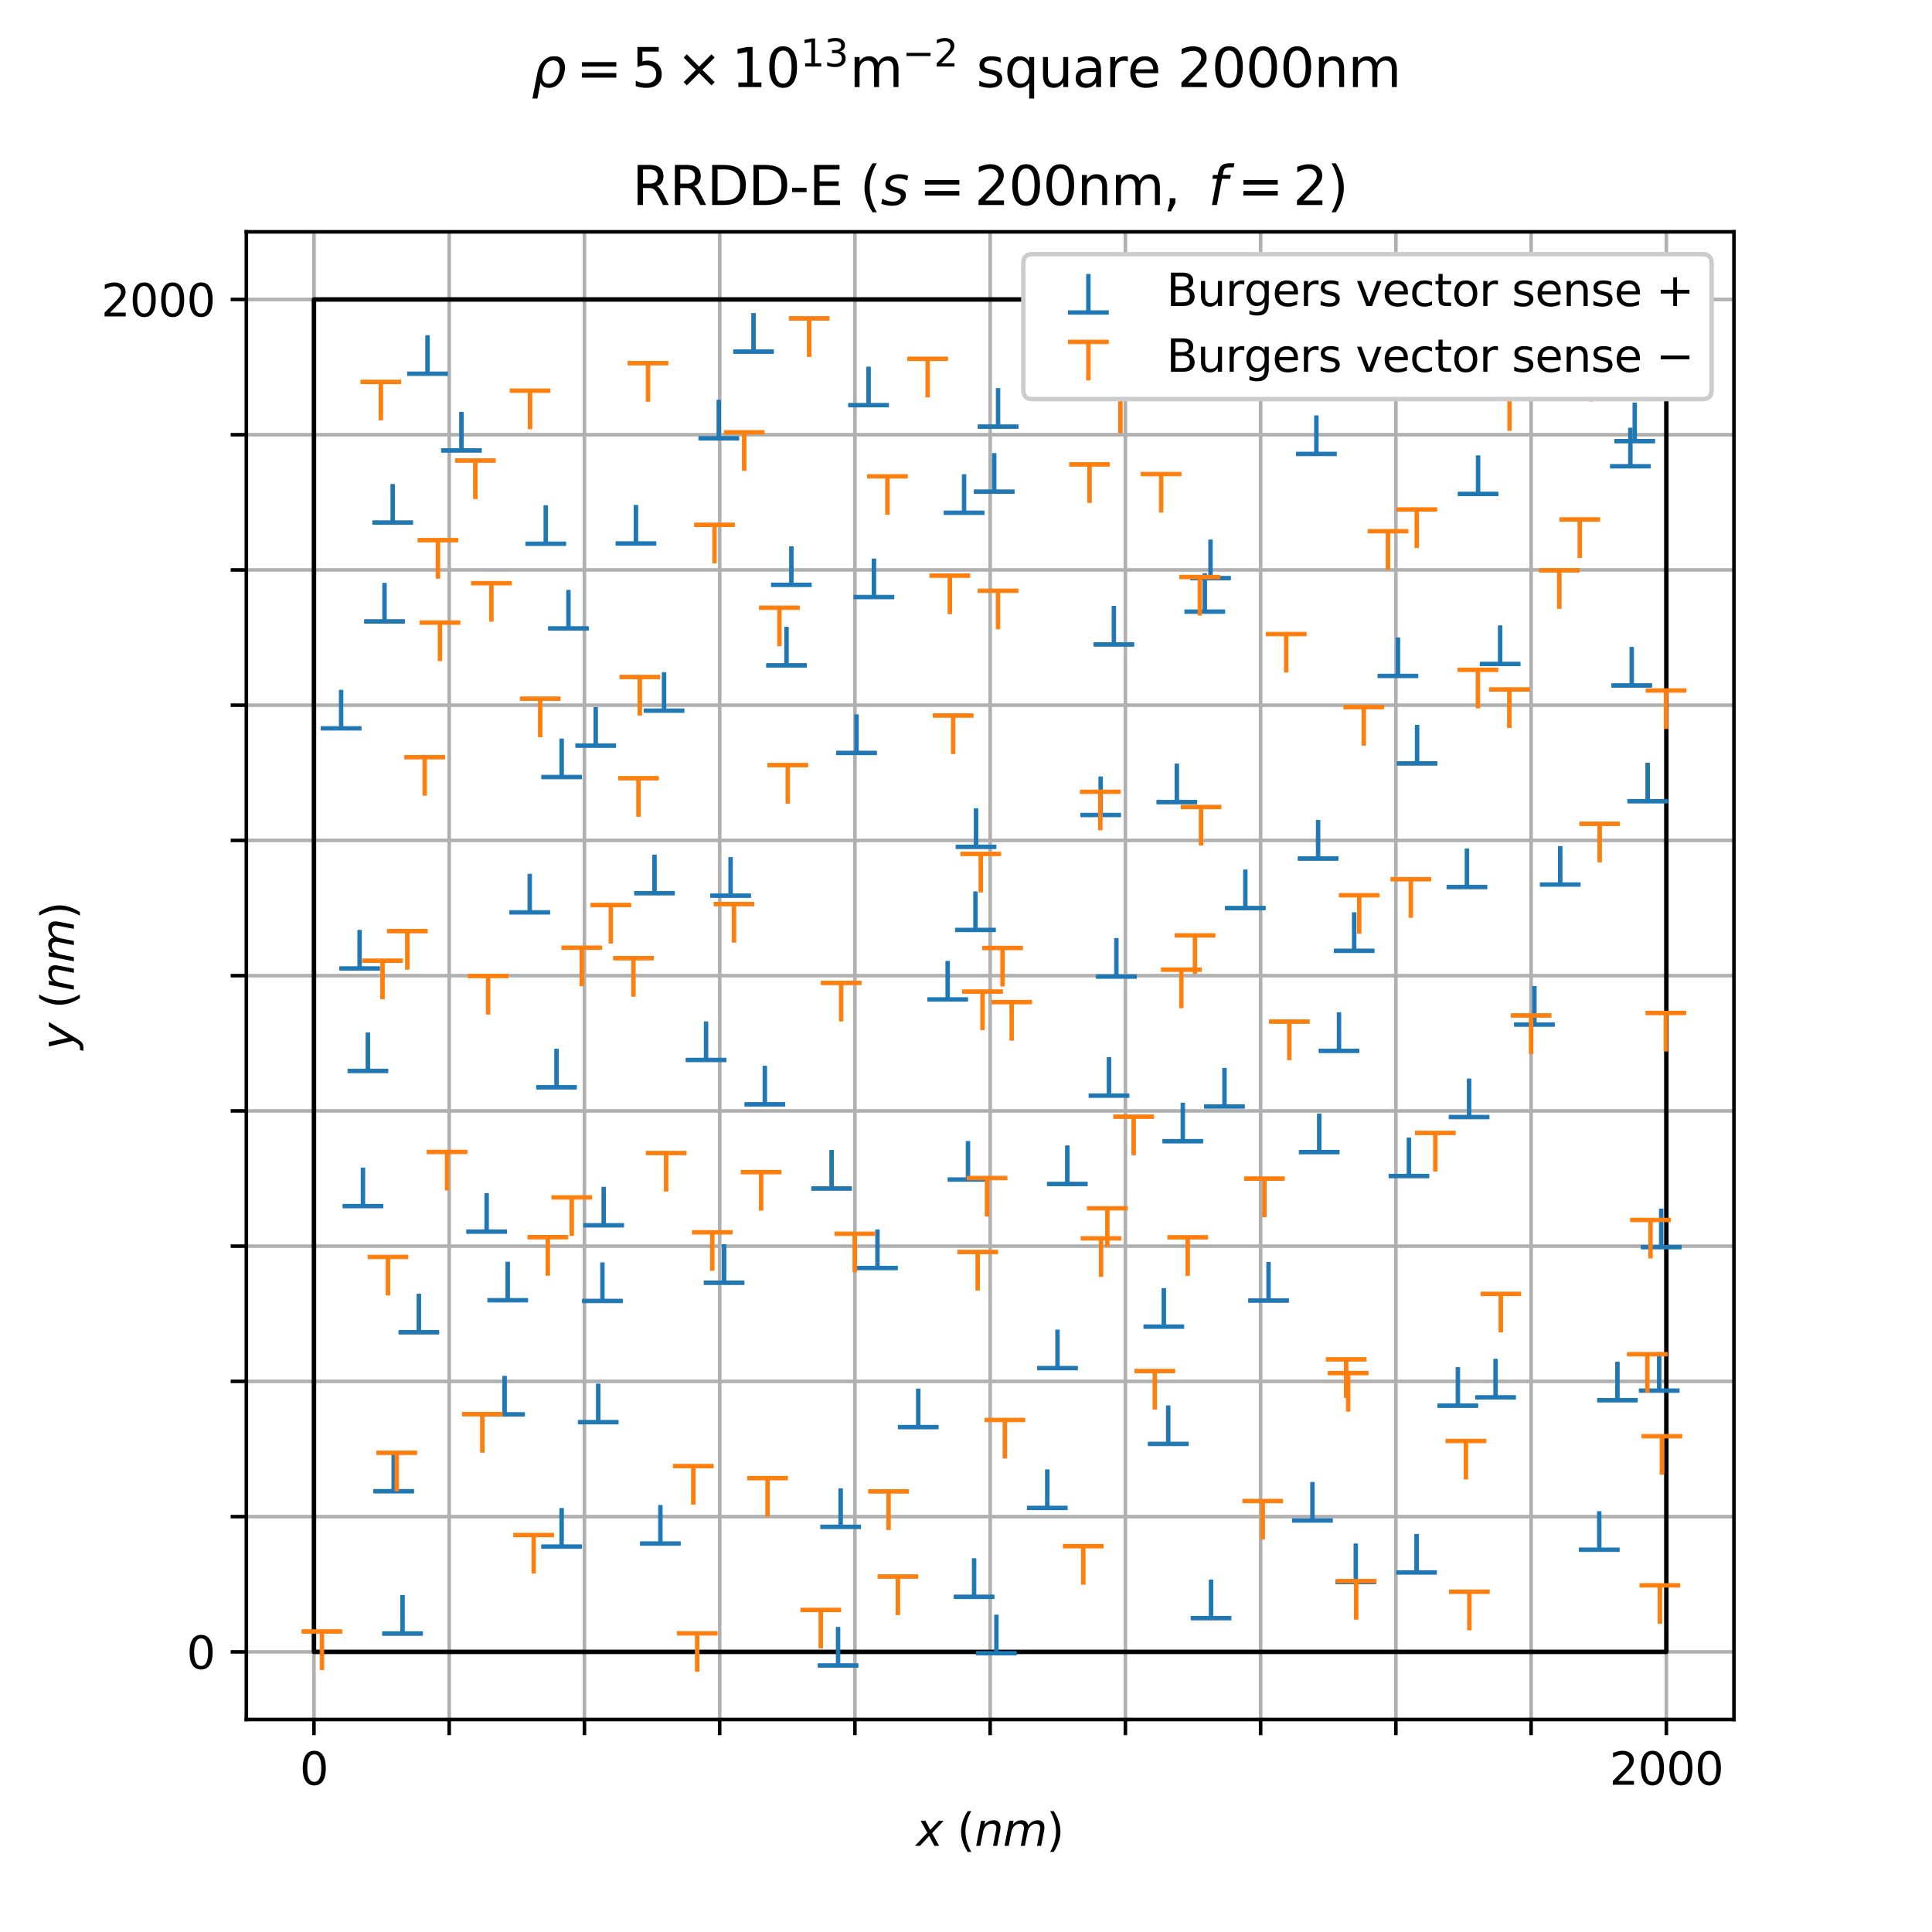 <?xml version="1.0" encoding="utf-8" standalone="no"?>
<!DOCTYPE svg PUBLIC "-//W3C//DTD SVG 1.1//EN"
  "http://www.w3.org/Graphics/SVG/1.1/DTD/svg11.dtd">
<svg height="432pt" version="1.1" viewBox="0 0 432 432" width="432pt" xmlns="http://www.w3.org/2000/svg" xmlns:xlink="http://www.w3.org/1999/xlink">
 <defs>
  <style type="text/css">*{stroke-linecap:butt;stroke-linejoin:round;}</style>
 </defs>
 <g id="figure_1">
  <g id="patch_1">
   <path d="M 0 432 
L 432 432 
L 432 0 
L 0 0 
z
" style="fill:#ffffff;"/>
  </g>
  <g id="axes_1">
   <g id="patch_2">
    <path d="M 55.08 384.48 
L 387.72 384.48 
L 387.72 51.84 
L 55.08 51.84 
z
" style="fill:#ffffff;"/>
   </g>
   <g id="matplotlib.axis_1">
    <g id="xtick_1">
     <g id="line2d_1">
      <path clip-path="url(#p7da80f9d26)" d="M 70.2 384.48 
L 70.2 51.84 
" style="fill:none;stroke:#b0b0b0;stroke-linecap:square;stroke-width:0.8;"/>
     </g>
     <g id="line2d_2">
      <defs>
       <path d="M 0 0 
L 0 3.5 
" id="ma014c32eb5" style="stroke:#000000;stroke-width:0.8;"/>
      </defs>
      <g>
       <use style="stroke:#000000;stroke-width:0.8;" x="70.2" xlink:href="#ma014c32eb5" y="384.48"/>
      </g>
     </g>
     <g id="text_1">
      <!-- 0 -->
      <g transform="translate(67.019 399.078)scale(0.1 -0.1)">
       <defs>
        <path d="M 2034 4250 
Q 1547 4250 1301 3770 
Q 1056 3291 1056 2328 
Q 1056 1369 1301 889 
Q 1547 409 2034 409 
Q 2525 409 2770 889 
Q 3016 1369 3016 2328 
Q 3016 3291 2770 3770 
Q 2525 4250 2034 4250 
z
M 2034 4750 
Q 2819 4750 3233 4129 
Q 3647 3509 3647 2328 
Q 3647 1150 3233 529 
Q 2819 -91 2034 -91 
Q 1250 -91 836 529 
Q 422 1150 422 2328 
Q 422 3509 836 4129 
Q 1250 4750 2034 4750 
z
" id="DejaVuSans-30" transform="scale(0.016)"/>
       </defs>
       <use xlink:href="#DejaVuSans-30"/>
      </g>
     </g>
    </g>
    <g id="xtick_2">
     <g id="line2d_3">
      <path clip-path="url(#p7da80f9d26)" d="M 100.44 384.48 
L 100.44 51.84 
" style="fill:none;stroke:#b0b0b0;stroke-linecap:square;stroke-width:0.8;"/>
     </g>
     <g id="line2d_4">
      <g>
       <use style="stroke:#000000;stroke-width:0.8;" x="100.44" xlink:href="#ma014c32eb5" y="384.48"/>
      </g>
     </g>
    </g>
    <g id="xtick_3">
     <g id="line2d_5">
      <path clip-path="url(#p7da80f9d26)" d="M 130.68 384.48 
L 130.68 51.84 
" style="fill:none;stroke:#b0b0b0;stroke-linecap:square;stroke-width:0.8;"/>
     </g>
     <g id="line2d_6">
      <g>
       <use style="stroke:#000000;stroke-width:0.8;" x="130.68" xlink:href="#ma014c32eb5" y="384.48"/>
      </g>
     </g>
    </g>
    <g id="xtick_4">
     <g id="line2d_7">
      <path clip-path="url(#p7da80f9d26)" d="M 160.92 384.48 
L 160.92 51.84 
" style="fill:none;stroke:#b0b0b0;stroke-linecap:square;stroke-width:0.8;"/>
     </g>
     <g id="line2d_8">
      <g>
       <use style="stroke:#000000;stroke-width:0.8;" x="160.92" xlink:href="#ma014c32eb5" y="384.48"/>
      </g>
     </g>
    </g>
    <g id="xtick_5">
     <g id="line2d_9">
      <path clip-path="url(#p7da80f9d26)" d="M 191.16 384.48 
L 191.16 51.84 
" style="fill:none;stroke:#b0b0b0;stroke-linecap:square;stroke-width:0.8;"/>
     </g>
     <g id="line2d_10">
      <g>
       <use style="stroke:#000000;stroke-width:0.8;" x="191.16" xlink:href="#ma014c32eb5" y="384.48"/>
      </g>
     </g>
    </g>
    <g id="xtick_6">
     <g id="line2d_11">
      <path clip-path="url(#p7da80f9d26)" d="M 221.4 384.48 
L 221.4 51.84 
" style="fill:none;stroke:#b0b0b0;stroke-linecap:square;stroke-width:0.8;"/>
     </g>
     <g id="line2d_12">
      <g>
       <use style="stroke:#000000;stroke-width:0.8;" x="221.4" xlink:href="#ma014c32eb5" y="384.48"/>
      </g>
     </g>
    </g>
    <g id="xtick_7">
     <g id="line2d_13">
      <path clip-path="url(#p7da80f9d26)" d="M 251.64 384.48 
L 251.64 51.84 
" style="fill:none;stroke:#b0b0b0;stroke-linecap:square;stroke-width:0.8;"/>
     </g>
     <g id="line2d_14">
      <g>
       <use style="stroke:#000000;stroke-width:0.8;" x="251.64" xlink:href="#ma014c32eb5" y="384.48"/>
      </g>
     </g>
    </g>
    <g id="xtick_8">
     <g id="line2d_15">
      <path clip-path="url(#p7da80f9d26)" d="M 281.88 384.48 
L 281.88 51.84 
" style="fill:none;stroke:#b0b0b0;stroke-linecap:square;stroke-width:0.8;"/>
     </g>
     <g id="line2d_16">
      <g>
       <use style="stroke:#000000;stroke-width:0.8;" x="281.88" xlink:href="#ma014c32eb5" y="384.48"/>
      </g>
     </g>
    </g>
    <g id="xtick_9">
     <g id="line2d_17">
      <path clip-path="url(#p7da80f9d26)" d="M 312.12 384.48 
L 312.12 51.84 
" style="fill:none;stroke:#b0b0b0;stroke-linecap:square;stroke-width:0.8;"/>
     </g>
     <g id="line2d_18">
      <g>
       <use style="stroke:#000000;stroke-width:0.8;" x="312.12" xlink:href="#ma014c32eb5" y="384.48"/>
      </g>
     </g>
    </g>
    <g id="xtick_10">
     <g id="line2d_19">
      <path clip-path="url(#p7da80f9d26)" d="M 342.36 384.48 
L 342.36 51.84 
" style="fill:none;stroke:#b0b0b0;stroke-linecap:square;stroke-width:0.8;"/>
     </g>
     <g id="line2d_20">
      <g>
       <use style="stroke:#000000;stroke-width:0.8;" x="342.36" xlink:href="#ma014c32eb5" y="384.48"/>
      </g>
     </g>
    </g>
    <g id="xtick_11">
     <g id="line2d_21">
      <path clip-path="url(#p7da80f9d26)" d="M 372.6 384.48 
L 372.6 51.84 
" style="fill:none;stroke:#b0b0b0;stroke-linecap:square;stroke-width:0.8;"/>
     </g>
     <g id="line2d_22">
      <g>
       <use style="stroke:#000000;stroke-width:0.8;" x="372.6" xlink:href="#ma014c32eb5" y="384.48"/>
      </g>
     </g>
     <g id="text_2">
      <!-- 2000 -->
      <g transform="translate(359.875 399.078)scale(0.1 -0.1)">
       <defs>
        <path d="M 1228 531 
L 3431 531 
L 3431 0 
L 469 0 
L 469 531 
Q 828 903 1448 1529 
Q 2069 2156 2228 2338 
Q 2531 2678 2651 2914 
Q 2772 3150 2772 3378 
Q 2772 3750 2511 3984 
Q 2250 4219 1831 4219 
Q 1534 4219 1204 4116 
Q 875 4013 500 3803 
L 500 4441 
Q 881 4594 1212 4672 
Q 1544 4750 1819 4750 
Q 2544 4750 2975 4387 
Q 3406 4025 3406 3419 
Q 3406 3131 3298 2873 
Q 3191 2616 2906 2266 
Q 2828 2175 2409 1742 
Q 1991 1309 1228 531 
z
" id="DejaVuSans-32" transform="scale(0.016)"/>
       </defs>
       <use xlink:href="#DejaVuSans-32"/>
       <use x="63.623" xlink:href="#DejaVuSans-30"/>
       <use x="127.246" xlink:href="#DejaVuSans-30"/>
       <use x="190.869" xlink:href="#DejaVuSans-30"/>
      </g>
     </g>
    </g>
    <g id="text_3">
     <!-- $x \ (nm)$ -->
     <g transform="translate(204.85 412.757)scale(0.1 -0.1)">
      <defs>
       <path d="M 3841 3500 
L 2234 1784 
L 3219 0 
L 2559 0 
L 1819 1388 
L 531 0 
L -166 0 
L 1556 1844 
L 641 3500 
L 1300 3500 
L 1972 2234 
L 3144 3500 
L 3841 3500 
z
" id="DejaVuSans-Oblique-78" transform="scale(0.016)"/>
       <path d="M 1984 4856 
Q 1566 4138 1362 3434 
Q 1159 2731 1159 2009 
Q 1159 1288 1364 580 
Q 1569 -128 1984 -844 
L 1484 -844 
Q 1016 -109 783 600 
Q 550 1309 550 2009 
Q 550 2706 781 3412 
Q 1013 4119 1484 4856 
L 1984 4856 
z
" id="DejaVuSans-28" transform="scale(0.016)"/>
       <path d="M 3566 2113 
L 3156 0 
L 2578 0 
L 2988 2091 
Q 3016 2238 3031 2350 
Q 3047 2463 3047 2528 
Q 3047 2791 2881 2937 
Q 2716 3084 2419 3084 
Q 1956 3084 1622 2776 
Q 1288 2469 1184 1941 
L 800 0 
L 225 0 
L 903 3500 
L 1478 3500 
L 1363 2950 
Q 1603 3253 1940 3418 
Q 2278 3584 2650 3584 
Q 3113 3584 3367 3334 
Q 3622 3084 3622 2631 
Q 3622 2519 3608 2391 
Q 3594 2263 3566 2113 
z
" id="DejaVuSans-Oblique-6e" transform="scale(0.016)"/>
       <path d="M 5747 2113 
L 5338 0 
L 4763 0 
L 5166 2094 
Q 5191 2228 5203 2325 
Q 5216 2422 5216 2491 
Q 5216 2772 5059 2928 
Q 4903 3084 4622 3084 
Q 4203 3084 3875 2770 
Q 3547 2456 3450 1953 
L 3066 0 
L 2491 0 
L 2900 2094 
Q 2925 2209 2937 2307 
Q 2950 2406 2950 2484 
Q 2950 2769 2794 2926 
Q 2638 3084 2363 3084 
Q 1938 3084 1609 2770 
Q 1281 2456 1184 1953 
L 800 0 
L 225 0 
L 909 3500 
L 1484 3500 
L 1375 2956 
Q 1609 3263 1923 3423 
Q 2238 3584 2597 3584 
Q 2978 3584 3223 3384 
Q 3469 3184 3519 2828 
Q 3781 3197 4126 3390 
Q 4472 3584 4856 3584 
Q 5306 3584 5551 3325 
Q 5797 3066 5797 2591 
Q 5797 2488 5784 2364 
Q 5772 2241 5747 2113 
z
" id="DejaVuSans-Oblique-6d" transform="scale(0.016)"/>
       <path d="M 513 4856 
L 1013 4856 
Q 1481 4119 1714 3412 
Q 1947 2706 1947 2009 
Q 1947 1309 1714 600 
Q 1481 -109 1013 -844 
L 513 -844 
Q 928 -128 1133 580 
Q 1338 1288 1338 2009 
Q 1338 2731 1133 3434 
Q 928 4138 513 4856 
z
" id="DejaVuSans-29" transform="scale(0.016)"/>
      </defs>
      <use transform="translate(0 0.125)" xlink:href="#DejaVuSans-Oblique-78"/>
      <use transform="translate(91.65 0.125)" xlink:href="#DejaVuSans-28"/>
      <use transform="translate(130.664 0.125)" xlink:href="#DejaVuSans-Oblique-6e"/>
      <use transform="translate(194.043 0.125)" xlink:href="#DejaVuSans-Oblique-6d"/>
      <use transform="translate(291.455 0.125)" xlink:href="#DejaVuSans-29"/>
     </g>
    </g>
   </g>
   <g id="matplotlib.axis_2">
    <g id="ytick_1">
     <g id="line2d_23">
      <path clip-path="url(#p7da80f9d26)" d="M 55.08 369.36 
L 387.72 369.36 
" style="fill:none;stroke:#b0b0b0;stroke-linecap:square;stroke-width:0.8;"/>
     </g>
     <g id="line2d_24">
      <defs>
       <path d="M 0 0 
L -3.5 0 
" id="m837a774a9a" style="stroke:#000000;stroke-width:0.8;"/>
      </defs>
      <g>
       <use style="stroke:#000000;stroke-width:0.8;" x="55.08" xlink:href="#m837a774a9a" y="369.36"/>
      </g>
     </g>
     <g id="text_4">
      <!-- 0 -->
      <g transform="translate(41.718 373.159)scale(0.1 -0.1)">
       <use xlink:href="#DejaVuSans-30"/>
      </g>
     </g>
    </g>
    <g id="ytick_2">
     <g id="line2d_25">
      <path clip-path="url(#p7da80f9d26)" d="M 55.08 339.12 
L 387.72 339.12 
" style="fill:none;stroke:#b0b0b0;stroke-linecap:square;stroke-width:0.8;"/>
     </g>
     <g id="line2d_26">
      <g>
       <use style="stroke:#000000;stroke-width:0.8;" x="55.08" xlink:href="#m837a774a9a" y="339.12"/>
      </g>
     </g>
    </g>
    <g id="ytick_3">
     <g id="line2d_27">
      <path clip-path="url(#p7da80f9d26)" d="M 55.08 308.88 
L 387.72 308.88 
" style="fill:none;stroke:#b0b0b0;stroke-linecap:square;stroke-width:0.8;"/>
     </g>
     <g id="line2d_28">
      <g>
       <use style="stroke:#000000;stroke-width:0.8;" x="55.08" xlink:href="#m837a774a9a" y="308.88"/>
      </g>
     </g>
    </g>
    <g id="ytick_4">
     <g id="line2d_29">
      <path clip-path="url(#p7da80f9d26)" d="M 55.08 278.64 
L 387.72 278.64 
" style="fill:none;stroke:#b0b0b0;stroke-linecap:square;stroke-width:0.8;"/>
     </g>
     <g id="line2d_30">
      <g>
       <use style="stroke:#000000;stroke-width:0.8;" x="55.08" xlink:href="#m837a774a9a" y="278.64"/>
      </g>
     </g>
    </g>
    <g id="ytick_5">
     <g id="line2d_31">
      <path clip-path="url(#p7da80f9d26)" d="M 55.08 248.4 
L 387.72 248.4 
" style="fill:none;stroke:#b0b0b0;stroke-linecap:square;stroke-width:0.8;"/>
     </g>
     <g id="line2d_32">
      <g>
       <use style="stroke:#000000;stroke-width:0.8;" x="55.08" xlink:href="#m837a774a9a" y="248.4"/>
      </g>
     </g>
    </g>
    <g id="ytick_6">
     <g id="line2d_33">
      <path clip-path="url(#p7da80f9d26)" d="M 55.08 218.16 
L 387.72 218.16 
" style="fill:none;stroke:#b0b0b0;stroke-linecap:square;stroke-width:0.8;"/>
     </g>
     <g id="line2d_34">
      <g>
       <use style="stroke:#000000;stroke-width:0.8;" x="55.08" xlink:href="#m837a774a9a" y="218.16"/>
      </g>
     </g>
    </g>
    <g id="ytick_7">
     <g id="line2d_35">
      <path clip-path="url(#p7da80f9d26)" d="M 55.08 187.92 
L 387.72 187.92 
" style="fill:none;stroke:#b0b0b0;stroke-linecap:square;stroke-width:0.8;"/>
     </g>
     <g id="line2d_36">
      <g>
       <use style="stroke:#000000;stroke-width:0.8;" x="55.08" xlink:href="#m837a774a9a" y="187.92"/>
      </g>
     </g>
    </g>
    <g id="ytick_8">
     <g id="line2d_37">
      <path clip-path="url(#p7da80f9d26)" d="M 55.08 157.68 
L 387.72 157.68 
" style="fill:none;stroke:#b0b0b0;stroke-linecap:square;stroke-width:0.8;"/>
     </g>
     <g id="line2d_38">
      <g>
       <use style="stroke:#000000;stroke-width:0.8;" x="55.08" xlink:href="#m837a774a9a" y="157.68"/>
      </g>
     </g>
    </g>
    <g id="ytick_9">
     <g id="line2d_39">
      <path clip-path="url(#p7da80f9d26)" d="M 55.08 127.44 
L 387.72 127.44 
" style="fill:none;stroke:#b0b0b0;stroke-linecap:square;stroke-width:0.8;"/>
     </g>
     <g id="line2d_40">
      <g>
       <use style="stroke:#000000;stroke-width:0.8;" x="55.08" xlink:href="#m837a774a9a" y="127.44"/>
      </g>
     </g>
    </g>
    <g id="ytick_10">
     <g id="line2d_41">
      <path clip-path="url(#p7da80f9d26)" d="M 55.08 97.2 
L 387.72 97.2 
" style="fill:none;stroke:#b0b0b0;stroke-linecap:square;stroke-width:0.8;"/>
     </g>
     <g id="line2d_42">
      <g>
       <use style="stroke:#000000;stroke-width:0.8;" x="55.08" xlink:href="#m837a774a9a" y="97.2"/>
      </g>
     </g>
    </g>
    <g id="ytick_11">
     <g id="line2d_43">
      <path clip-path="url(#p7da80f9d26)" d="M 55.08 66.96 
L 387.72 66.96 
" style="fill:none;stroke:#b0b0b0;stroke-linecap:square;stroke-width:0.8;"/>
     </g>
     <g id="line2d_44">
      <g>
       <use style="stroke:#000000;stroke-width:0.8;" x="55.08" xlink:href="#m837a774a9a" y="66.96"/>
      </g>
     </g>
     <g id="text_5">
      <!-- 2000 -->
      <g transform="translate(22.63 70.759)scale(0.1 -0.1)">
       <use xlink:href="#DejaVuSans-32"/>
       <use x="63.623" xlink:href="#DejaVuSans-30"/>
       <use x="127.246" xlink:href="#DejaVuSans-30"/>
       <use x="190.869" xlink:href="#DejaVuSans-30"/>
      </g>
     </g>
    </g>
    <g id="text_6">
     <!-- $y \ (nm)$ -->
     <g transform="translate(16.53 234.71)rotate(-90)scale(0.1 -0.1)">
      <defs>
       <path d="M 1588 -325 
Q 1188 -997 936 -1164 
Q 684 -1331 294 -1331 
L -159 -1331 
L -63 -850 
L 269 -850 
Q 509 -850 678 -719 
Q 847 -588 1056 -206 
L 1234 128 
L 459 3500 
L 1069 3500 
L 1650 819 
L 3256 3500 
L 3859 3500 
L 1588 -325 
z
" id="DejaVuSans-Oblique-79" transform="scale(0.016)"/>
      </defs>
      <use transform="translate(0 0.125)" xlink:href="#DejaVuSans-Oblique-79"/>
      <use transform="translate(91.65 0.125)" xlink:href="#DejaVuSans-28"/>
      <use transform="translate(130.664 0.125)" xlink:href="#DejaVuSans-Oblique-6e"/>
      <use transform="translate(194.043 0.125)" xlink:href="#DejaVuSans-Oblique-6d"/>
      <use transform="translate(291.455 0.125)" xlink:href="#DejaVuSans-29"/>
     </g>
    </g>
   </g>
   <g id="patch_3">
    <path d="M 55.08 384.48 
L 55.08 51.84 
" style="fill:none;stroke:#000000;stroke-linecap:square;stroke-linejoin:miter;stroke-width:0.8;"/>
   </g>
   <g id="patch_4">
    <path d="M 387.72 384.48 
L 387.72 51.84 
" style="fill:none;stroke:#000000;stroke-linecap:square;stroke-linejoin:miter;stroke-width:0.8;"/>
   </g>
   <g id="patch_5">
    <path d="M 55.08 384.48 
L 387.72 384.48 
" style="fill:none;stroke:#000000;stroke-linecap:square;stroke-linejoin:miter;stroke-width:0.8;"/>
   </g>
   <g id="patch_6">
    <path d="M 55.08 51.84 
L 387.72 51.84 
" style="fill:none;stroke:#000000;stroke-linecap:square;stroke-linejoin:miter;stroke-width:0.8;"/>
   </g>
   <g id="text_7">
    <!-- RRDD-E $ \left( s = 200 \mathrm{nm}, \ f = 2 \right) $ -->
    <g transform="translate(141.36 45.84)scale(0.12 -0.12)">
     <defs>
      <path d="M 2841 2188 
Q 3044 2119 3236 1894 
Q 3428 1669 3622 1275 
L 4263 0 
L 3584 0 
L 2988 1197 
Q 2756 1666 2539 1819 
Q 2322 1972 1947 1972 
L 1259 1972 
L 1259 0 
L 628 0 
L 628 4666 
L 2053 4666 
Q 2853 4666 3247 4331 
Q 3641 3997 3641 3322 
Q 3641 2881 3436 2590 
Q 3231 2300 2841 2188 
z
M 1259 4147 
L 1259 2491 
L 2053 2491 
Q 2509 2491 2742 2702 
Q 2975 2913 2975 3322 
Q 2975 3731 2742 3939 
Q 2509 4147 2053 4147 
L 1259 4147 
z
" id="DejaVuSans-52" transform="scale(0.016)"/>
      <path d="M 1259 4147 
L 1259 519 
L 2022 519 
Q 2988 519 3436 956 
Q 3884 1394 3884 2338 
Q 3884 3275 3436 3711 
Q 2988 4147 2022 4147 
L 1259 4147 
z
M 628 4666 
L 1925 4666 
Q 3281 4666 3915 4102 
Q 4550 3538 4550 2338 
Q 4550 1131 3912 565 
Q 3275 0 1925 0 
L 628 0 
L 628 4666 
z
" id="DejaVuSans-44" transform="scale(0.016)"/>
      <path d="M 313 2009 
L 1997 2009 
L 1997 1497 
L 313 1497 
L 313 2009 
z
" id="DejaVuSans-2d" transform="scale(0.016)"/>
      <path d="M 628 4666 
L 3578 4666 
L 3578 4134 
L 1259 4134 
L 1259 2753 
L 3481 2753 
L 3481 2222 
L 1259 2222 
L 1259 531 
L 3634 531 
L 3634 0 
L 628 0 
L 628 4666 
z
" id="DejaVuSans-45" transform="scale(0.016)"/>
      <path id="DejaVuSans-20" transform="scale(0.016)"/>
      <path d="M 3200 3397 
L 3091 2853 
Q 2863 2978 2609 3040 
Q 2356 3103 2088 3103 
Q 1634 3103 1373 2948 
Q 1113 2794 1113 2528 
Q 1113 2219 1719 2053 
Q 1766 2041 1788 2034 
L 1972 1978 
Q 2547 1819 2739 1644 
Q 2931 1469 2931 1166 
Q 2931 609 2489 259 
Q 2047 -91 1331 -91 
Q 1053 -91 747 -37 
Q 441 16 72 128 
L 184 722 
Q 500 559 806 475 
Q 1113 391 1394 391 
Q 1816 391 2080 572 
Q 2344 753 2344 1031 
Q 2344 1331 1650 1516 
L 1591 1531 
L 1394 1581 
Q 956 1697 753 1886 
Q 550 2075 550 2369 
Q 550 2928 970 3256 
Q 1391 3584 2113 3584 
Q 2397 3584 2667 3537 
Q 2938 3491 3200 3397 
z
" id="DejaVuSans-Oblique-73" transform="scale(0.016)"/>
      <path d="M 678 2906 
L 4684 2906 
L 4684 2381 
L 678 2381 
L 678 2906 
z
M 678 1631 
L 4684 1631 
L 4684 1100 
L 678 1100 
L 678 1631 
z
" id="DejaVuSans-3d" transform="scale(0.016)"/>
      <path d="M 3513 2113 
L 3513 0 
L 2938 0 
L 2938 2094 
Q 2938 2591 2744 2837 
Q 2550 3084 2163 3084 
Q 1697 3084 1428 2787 
Q 1159 2491 1159 1978 
L 1159 0 
L 581 0 
L 581 3500 
L 1159 3500 
L 1159 2956 
Q 1366 3272 1645 3428 
Q 1925 3584 2291 3584 
Q 2894 3584 3203 3211 
Q 3513 2838 3513 2113 
z
" id="DejaVuSans-6e" transform="scale(0.016)"/>
      <path d="M 3328 2828 
Q 3544 3216 3844 3400 
Q 4144 3584 4550 3584 
Q 5097 3584 5394 3201 
Q 5691 2819 5691 2113 
L 5691 0 
L 5113 0 
L 5113 2094 
Q 5113 2597 4934 2840 
Q 4756 3084 4391 3084 
Q 3944 3084 3684 2787 
Q 3425 2491 3425 1978 
L 3425 0 
L 2847 0 
L 2847 2094 
Q 2847 2600 2669 2842 
Q 2491 3084 2119 3084 
Q 1678 3084 1418 2786 
Q 1159 2488 1159 1978 
L 1159 0 
L 581 0 
L 581 3500 
L 1159 3500 
L 1159 2956 
Q 1356 3278 1631 3431 
Q 1906 3584 2284 3584 
Q 2666 3584 2933 3390 
Q 3200 3197 3328 2828 
z
" id="DejaVuSans-6d" transform="scale(0.016)"/>
      <path d="M 750 794 
L 1409 794 
L 1409 256 
L 897 -744 
L 494 -744 
L 750 256 
L 750 794 
z
" id="DejaVuSans-2c" transform="scale(0.016)"/>
      <path d="M 3059 4863 
L 2969 4384 
L 2419 4384 
Q 2106 4384 1964 4261 
Q 1822 4138 1753 3809 
L 1691 3500 
L 2638 3500 
L 2553 3053 
L 1606 3053 
L 1013 0 
L 434 0 
L 1031 3053 
L 481 3053 
L 563 3500 
L 1113 3500 
L 1159 3744 
Q 1278 4363 1576 4613 
Q 1875 4863 2516 4863 
L 3059 4863 
z
" id="DejaVuSans-Oblique-66" transform="scale(0.016)"/>
     </defs>
     <use transform="translate(0 0.016)" xlink:href="#DejaVuSans-52"/>
     <use transform="translate(69.482 0.016)" xlink:href="#DejaVuSans-52"/>
     <use transform="translate(138.965 0.016)" xlink:href="#DejaVuSans-44"/>
     <use transform="translate(215.967 0.016)" xlink:href="#DejaVuSans-44"/>
     <use transform="translate(292.969 0.016)" xlink:href="#DejaVuSans-2d"/>
     <use transform="translate(329.053 0.016)" xlink:href="#DejaVuSans-45"/>
     <use transform="translate(392.236 0.016)" xlink:href="#DejaVuSans-20"/>
     <use transform="translate(424.023 0.016)" xlink:href="#DejaVuSans-28"/>
     <use transform="translate(463.037 0.016)" xlink:href="#DejaVuSans-Oblique-73"/>
     <use transform="translate(534.619 0.016)" xlink:href="#DejaVuSans-3d"/>
     <use transform="translate(637.891 0.016)" xlink:href="#DejaVuSans-32"/>
     <use transform="translate(701.514 0.016)" xlink:href="#DejaVuSans-30"/>
     <use transform="translate(765.137 0.016)" xlink:href="#DejaVuSans-30"/>
     <use transform="translate(828.76 0.016)" xlink:href="#DejaVuSans-6e"/>
     <use transform="translate(892.139 0.016)" xlink:href="#DejaVuSans-6d"/>
     <use transform="translate(989.551 0.016)" xlink:href="#DejaVuSans-2c"/>
     <use transform="translate(1073.291 0.016)" xlink:href="#DejaVuSans-Oblique-66"/>
     <use transform="translate(1127.978 0.016)" xlink:href="#DejaVuSans-3d"/>
     <use transform="translate(1231.25 0.016)" xlink:href="#DejaVuSans-32"/>
     <use transform="translate(1294.873 0.016)" xlink:href="#DejaVuSans-29"/>
    </g>
   </g>
   <g id="patch_7">
    <path clip-path="url(#p7da80f9d26)" d="M 70.2 369.36 
L 372.6 369.36 
L 372.6 66.96 
L 70.2 66.96 
z
" style="fill:none;stroke:#000000;stroke-linejoin:miter;"/>
   </g>
   <g id="PathCollection_1">
    <defs>
     <path d="M -3.912 4.456 
L -3.912 3.666 
L 0.147 3.666 
L 0.147 -4.456 
L 0.943 -4.456 
L 0.943 3.666 
L 5 3.666 
L 5 4.456 
L -3.912 4.456 
z
" id="m5e2088174c" style="stroke:#1f77b4;stroke-width:0.2;"/>
    </defs>
    <g clip-path="url(#p7da80f9d26)">
     <use style="fill:#1f77b4;stroke:#1f77b4;stroke-width:0.2;" x="89.462" xlink:href="#m5e2088174c" y="361.202"/>
     <use style="fill:#1f77b4;stroke:#1f77b4;stroke-width:0.2;" x="125.033" xlink:href="#m5e2088174c" y="341.758"/>
     <use style="fill:#1f77b4;stroke:#1f77b4;stroke-width:0.2;" x="147.119" xlink:href="#m5e2088174c" y="341.083"/>
     <use style="fill:#1f77b4;stroke:#1f77b4;stroke-width:0.2;" x="186.848" xlink:href="#m5e2088174c" y="368.344"/>
     <use style="fill:#1f77b4;stroke:#1f77b4;stroke-width:0.2;" x="217.263" xlink:href="#m5e2088174c" y="352.986"/>
     <use style="fill:#1f77b4;stroke:#1f77b4;stroke-width:0.2;" x="222.256" xlink:href="#m5e2088174c" y="365.602"/>
     <use style="fill:#1f77b4;stroke:#1f77b4;stroke-width:0.2;" x="270.249" xlink:href="#m5e2088174c" y="357.758"/>
     <use style="fill:#1f77b4;stroke:#1f77b4;stroke-width:0.2;" x="302.611" xlink:href="#m5e2088174c" y="349.69"/>
     <use style="fill:#1f77b4;stroke:#1f77b4;stroke-width:0.2;" x="316.205" xlink:href="#m5e2088174c" y="347.542"/>
     <use style="fill:#1f77b4;stroke:#1f77b4;stroke-width:0.2;" x="357.052" xlink:href="#m5e2088174c" y="342.462"/>
     <use style="fill:#1f77b4;stroke:#1f77b4;stroke-width:0.2;" x="87.483" xlink:href="#m5e2088174c" y="329.387"/>
     <use style="fill:#1f77b4;stroke:#1f77b4;stroke-width:0.2;" x="112.283" xlink:href="#m5e2088174c" y="312.198"/>
     <use style="fill:#1f77b4;stroke:#1f77b4;stroke-width:0.2;" x="133.221" xlink:href="#m5e2088174c" y="313.941"/>
     <use style="fill:#1f77b4;stroke:#1f77b4;stroke-width:0.2;" x="187.425" xlink:href="#m5e2088174c" y="337.349"/>
     <use style="fill:#1f77b4;stroke:#1f77b4;stroke-width:0.2;" x="204.778" xlink:href="#m5e2088174c" y="315.039"/>
     <use style="fill:#1f77b4;stroke:#1f77b4;stroke-width:0.2;" x="233.634" xlink:href="#m5e2088174c" y="333.117"/>
     <use style="fill:#1f77b4;stroke:#1f77b4;stroke-width:0.2;" x="260.673" xlink:href="#m5e2088174c" y="318.799"/>
     <use style="fill:#1f77b4;stroke:#1f77b4;stroke-width:0.2;" x="292.921" xlink:href="#m5e2088174c" y="335.93"/>
     <use style="fill:#1f77b4;stroke:#1f77b4;stroke-width:0.2;" x="325.437" xlink:href="#m5e2088174c" y="310.253"/>
     <use style="fill:#1f77b4;stroke:#1f77b4;stroke-width:0.2;" x="361.115" xlink:href="#m5e2088174c" y="309.028"/>
     <use style="fill:#1f77b4;stroke:#1f77b4;stroke-width:0.2;" x="93.114" xlink:href="#m5e2088174c" y="293.838"/>
     <use style="fill:#1f77b4;stroke:#1f77b4;stroke-width:0.2;" x="112.979" xlink:href="#m5e2088174c" y="286.669"/>
     <use style="fill:#1f77b4;stroke:#1f77b4;stroke-width:0.2;" x="134.156" xlink:href="#m5e2088174c" y="286.835"/>
     <use style="fill:#1f77b4;stroke:#1f77b4;stroke-width:0.2;" x="161.365" xlink:href="#m5e2088174c" y="282.764"/>
     <use style="fill:#1f77b4;stroke:#1f77b4;stroke-width:0.2;" x="195.659" xlink:href="#m5e2088174c" y="279.468"/>
     <use style="fill:#1f77b4;stroke:#1f77b4;stroke-width:0.2;" x="235.915" xlink:href="#m5e2088174c" y="301.853"/>
     <use style="fill:#1f77b4;stroke:#1f77b4;stroke-width:0.2;" x="259.688" xlink:href="#m5e2088174c" y="292.583"/>
     <use style="fill:#1f77b4;stroke:#1f77b4;stroke-width:0.2;" x="283.105" xlink:href="#m5e2088174c" y="286.744"/>
     <use style="fill:#1f77b4;stroke:#1f77b4;stroke-width:0.2;" x="333.869" xlink:href="#m5e2088174c" y="308.396"/>
     <use style="fill:#1f77b4;stroke:#1f77b4;stroke-width:0.2;" x="370.456" xlink:href="#m5e2088174c" y="306.882"/>
     <use style="fill:#1f77b4;stroke:#1f77b4;stroke-width:0.2;" x="80.612" xlink:href="#m5e2088174c" y="265.628"/>
     <use style="fill:#1f77b4;stroke:#1f77b4;stroke-width:0.2;" x="108.268" xlink:href="#m5e2088174c" y="271.332"/>
     <use style="fill:#1f77b4;stroke:#1f77b4;stroke-width:0.2;" x="134.447" xlink:href="#m5e2088174c" y="269.921"/>
     <use style="fill:#1f77b4;stroke:#1f77b4;stroke-width:0.2;" x="185.406" xlink:href="#m5e2088174c" y="261.691"/>
     <use style="fill:#1f77b4;stroke:#1f77b4;stroke-width:0.2;" x="215.9" xlink:href="#m5e2088174c" y="259.694"/>
     <use style="fill:#1f77b4;stroke:#1f77b4;stroke-width:0.2;" x="238.111" xlink:href="#m5e2088174c" y="260.68"/>
     <use style="fill:#1f77b4;stroke:#1f77b4;stroke-width:0.2;" x="263.933" xlink:href="#m5e2088174c" y="251.123"/>
     <use style="fill:#1f77b4;stroke:#1f77b4;stroke-width:0.2;" x="294.441" xlink:href="#m5e2088174c" y="253.547"/>
     <use style="fill:#1f77b4;stroke:#1f77b4;stroke-width:0.2;" x="314.498" xlink:href="#m5e2088174c" y="258.905"/>
     <use style="fill:#1f77b4;stroke:#1f77b4;stroke-width:0.2;" x="370.901" xlink:href="#m5e2088174c" y="274.805"/>
     <use style="fill:#1f77b4;stroke:#1f77b4;stroke-width:0.2;" x="81.715" xlink:href="#m5e2088174c" y="235.404"/>
     <use style="fill:#1f77b4;stroke:#1f77b4;stroke-width:0.2;" x="123.897" xlink:href="#m5e2088174c" y="239.06"/>
     <use style="fill:#1f77b4;stroke:#1f77b4;stroke-width:0.2;" x="157.331" xlink:href="#m5e2088174c" y="232.956"/>
     <use style="fill:#1f77b4;stroke:#1f77b4;stroke-width:0.2;" x="170.474" xlink:href="#m5e2088174c" y="242.875"/>
     <use style="fill:#1f77b4;stroke:#1f77b4;stroke-width:0.2;" x="211.357" xlink:href="#m5e2088174c" y="219.418"/>
     <use style="fill:#1f77b4;stroke:#1f77b4;stroke-width:0.2;" x="247.428" xlink:href="#m5e2088174c" y="240.926"/>
     <use style="fill:#1f77b4;stroke:#1f77b4;stroke-width:0.2;" x="273.25" xlink:href="#m5e2088174c" y="243.348"/>
     <use style="fill:#1f77b4;stroke:#1f77b4;stroke-width:0.2;" x="298.857" xlink:href="#m5e2088174c" y="230.911"/>
     <use style="fill:#1f77b4;stroke:#1f77b4;stroke-width:0.2;" x="327.949" xlink:href="#m5e2088174c" y="245.711"/>
     <use style="fill:#1f77b4;stroke:#1f77b4;stroke-width:0.2;" x="342.554" xlink:href="#m5e2088174c" y="225.035"/>
     <use style="fill:#1f77b4;stroke:#1f77b4;stroke-width:0.2;" x="79.867" xlink:href="#m5e2088174c" y="212.49"/>
     <use style="fill:#1f77b4;stroke:#1f77b4;stroke-width:0.2;" x="117.909" xlink:href="#m5e2088174c" y="199.948"/>
     <use style="fill:#1f77b4;stroke:#1f77b4;stroke-width:0.2;" x="145.799" xlink:href="#m5e2088174c" y="195.658"/>
     <use style="fill:#1f77b4;stroke:#1f77b4;stroke-width:0.2;" x="162.822" xlink:href="#m5e2088174c" y="196.209"/>
     <use style="fill:#1f77b4;stroke:#1f77b4;stroke-width:0.2;" x="217.575" xlink:href="#m5e2088174c" y="203.878"/>
     <use style="fill:#1f77b4;stroke:#1f77b4;stroke-width:0.2;" x="249.079" xlink:href="#m5e2088174c" y="214.307"/>
     <use style="fill:#1f77b4;stroke:#1f77b4;stroke-width:0.2;" x="277.914" xlink:href="#m5e2088174c" y="198.986"/>
     <use style="fill:#1f77b4;stroke:#1f77b4;stroke-width:0.2;" x="302.254" xlink:href="#m5e2088174c" y="208.543"/>
     <use style="fill:#1f77b4;stroke:#1f77b4;stroke-width:0.2;" x="327.466" xlink:href="#m5e2088174c" y="194.281"/>
     <use style="fill:#1f77b4;stroke:#1f77b4;stroke-width:0.2;" x="348.324" xlink:href="#m5e2088174c" y="193.722"/>
     <use style="fill:#1f77b4;stroke:#1f77b4;stroke-width:0.2;" x="75.732" xlink:href="#m5e2088174c" y="158.798"/>
     <use style="fill:#1f77b4;stroke:#1f77b4;stroke-width:0.2;" x="125.041" xlink:href="#m5e2088174c" y="169.69"/>
     <use style="fill:#1f77b4;stroke:#1f77b4;stroke-width:0.2;" x="132.654" xlink:href="#m5e2088174c" y="162.67"/>
     <use style="fill:#1f77b4;stroke:#1f77b4;stroke-width:0.2;" x="190.979" xlink:href="#m5e2088174c" y="164.297"/>
     <use style="fill:#1f77b4;stroke:#1f77b4;stroke-width:0.2;" x="217.696" xlink:href="#m5e2088174c" y="185.295"/>
     <use style="fill:#1f77b4;stroke:#1f77b4;stroke-width:0.2;" x="245.568" xlink:href="#m5e2088174c" y="178.174"/>
     <use style="fill:#1f77b4;stroke:#1f77b4;stroke-width:0.2;" x="262.596" xlink:href="#m5e2088174c" y="175.296"/>
     <use style="fill:#1f77b4;stroke:#1f77b4;stroke-width:0.2;" x="294.186" xlink:href="#m5e2088174c" y="187.911"/>
     <use style="fill:#1f77b4;stroke:#1f77b4;stroke-width:0.2;" x="316.321" xlink:href="#m5e2088174c" y="166.638"/>
     <use style="fill:#1f77b4;stroke:#1f77b4;stroke-width:0.2;" x="367.876" xlink:href="#m5e2088174c" y="175.095"/>
     <use style="fill:#1f77b4;stroke:#1f77b4;stroke-width:0.2;" x="85.431" xlink:href="#m5e2088174c" y="134.896"/>
     <use style="fill:#1f77b4;stroke:#1f77b4;stroke-width:0.2;" x="126.561" xlink:href="#m5e2088174c" y="136.465"/>
     <use style="fill:#1f77b4;stroke:#1f77b4;stroke-width:0.2;" x="147.938" xlink:href="#m5e2088174c" y="154.842"/>
     <use style="fill:#1f77b4;stroke:#1f77b4;stroke-width:0.2;" x="175.319" xlink:href="#m5e2088174c" y="144.721"/>
     <use style="fill:#1f77b4;stroke:#1f77b4;stroke-width:0.2;" x="194.87" xlink:href="#m5e2088174c" y="129.443"/>
     <use style="fill:#1f77b4;stroke:#1f77b4;stroke-width:0.2;" x="248.519" xlink:href="#m5e2088174c" y="140.04"/>
     <use style="fill:#1f77b4;stroke:#1f77b4;stroke-width:0.2;" x="268.847" xlink:href="#m5e2088174c" y="132.703"/>
     <use style="fill:#1f77b4;stroke:#1f77b4;stroke-width:0.2;" x="312.03" xlink:href="#m5e2088174c" y="147.079"/>
     <use style="fill:#1f77b4;stroke:#1f77b4;stroke-width:0.2;" x="334.892" xlink:href="#m5e2088174c" y="144.398"/>
     <use style="fill:#1f77b4;stroke:#1f77b4;stroke-width:0.2;" x="364.318" xlink:href="#m5e2088174c" y="149.21"/>
     <use style="fill:#1f77b4;stroke:#1f77b4;stroke-width:0.2;" x="87.268" xlink:href="#m5e2088174c" y="112.789"/>
     <use style="fill:#1f77b4;stroke:#1f77b4;stroke-width:0.2;" x="121.492" xlink:href="#m5e2088174c" y="117.522"/>
     <use style="fill:#1f77b4;stroke:#1f77b4;stroke-width:0.2;" x="141.652" xlink:href="#m5e2088174c" y="117.464"/>
     <use style="fill:#1f77b4;stroke:#1f77b4;stroke-width:0.2;" x="176.408" xlink:href="#m5e2088174c" y="126.714"/>
     <use style="fill:#1f77b4;stroke:#1f77b4;stroke-width:0.2;" x="215.027" xlink:href="#m5e2088174c" y="110.601"/>
     <use style="fill:#1f77b4;stroke:#1f77b4;stroke-width:0.2;" x="221.767" xlink:href="#m5e2088174c" y="105.879"/>
     <use style="fill:#1f77b4;stroke:#1f77b4;stroke-width:0.2;" x="270.127" xlink:href="#m5e2088174c" y="125.211"/>
     <use style="fill:#1f77b4;stroke:#1f77b4;stroke-width:0.2;" x="293.8" xlink:href="#m5e2088174c" y="97.441"/>
     <use style="fill:#1f77b4;stroke:#1f77b4;stroke-width:0.2;" x="329.96" xlink:href="#m5e2088174c" y="106.386"/>
     <use style="fill:#1f77b4;stroke:#1f77b4;stroke-width:0.2;" x="364.009" xlink:href="#m5e2088174c" y="100.19"/>
     <use style="fill:#1f77b4;stroke:#1f77b4;stroke-width:0.2;" x="95.051" xlink:href="#m5e2088174c" y="79.51"/>
     <use style="fill:#1f77b4;stroke:#1f77b4;stroke-width:0.2;" x="102.637" xlink:href="#m5e2088174c" y="96.659"/>
     <use style="fill:#1f77b4;stroke:#1f77b4;stroke-width:0.2;" x="160.18" xlink:href="#m5e2088174c" y="93.95"/>
     <use style="fill:#1f77b4;stroke:#1f77b4;stroke-width:0.2;" x="167.945" xlink:href="#m5e2088174c" y="74.558"/>
     <use style="fill:#1f77b4;stroke:#1f77b4;stroke-width:0.2;" x="193.664" xlink:href="#m5e2088174c" y="86.533"/>
     <use style="fill:#1f77b4;stroke:#1f77b4;stroke-width:0.2;" x="222.628" xlink:href="#m5e2088174c" y="91.333"/>
     <use style="fill:#1f77b4;stroke:#1f77b4;stroke-width:0.2;" x="277.406" xlink:href="#m5e2088174c" y="72.339"/>
     <use style="fill:#1f77b4;stroke:#1f77b4;stroke-width:0.2;" x="306.798" xlink:href="#m5e2088174c" y="76.616"/>
     <use style="fill:#1f77b4;stroke:#1f77b4;stroke-width:0.2;" x="333.024" xlink:href="#m5e2088174c" y="69.592"/>
     <use style="fill:#1f77b4;stroke:#1f77b4;stroke-width:0.2;" x="364.986" xlink:href="#m5e2088174c" y="94.579"/>
    </g>
   </g>
   <g id="PathCollection_2">
    <defs>
     <path d="M 5 -4.456 
L 5 -3.666 
L 0.943 -3.666 
L 0.943 4.456 
L 0.147 4.456 
L 0.147 -3.666 
L -3.912 -3.666 
L -3.912 -4.456 
L 5 -4.456 
z
" id="m7759c30faa" style="stroke:#ff7f0e;stroke-width:0.2;"/>
    </defs>
    <g clip-path="url(#p7da80f9d26)">
     <use style="fill:#ff7f0e;stroke:#ff7f0e;stroke-width:0.2;" x="71.439" xlink:href="#m7759c30faa" y="368.86"/>
     <use style="fill:#ff7f0e;stroke:#ff7f0e;stroke-width:0.2;" x="118.785" xlink:href="#m7759c30faa" y="347.3"/>
     <use style="fill:#ff7f0e;stroke:#ff7f0e;stroke-width:0.2;" x="155.351" xlink:href="#m7759c30faa" y="369.277"/>
     <use style="fill:#ff7f0e;stroke:#ff7f0e;stroke-width:0.2;" x="182.985" xlink:href="#m7759c30faa" y="364.048"/>
     <use style="fill:#ff7f0e;stroke:#ff7f0e;stroke-width:0.2;" x="200.223" xlink:href="#m7759c30faa" y="356.578"/>
     <use style="fill:#ff7f0e;stroke:#ff7f0e;stroke-width:0.2;" x="241.68" xlink:href="#m7759c30faa" y="349.789"/>
     <use style="fill:#ff7f0e;stroke:#ff7f0e;stroke-width:0.2;" x="281.796" xlink:href="#m7759c30faa" y="339.7"/>
     <use style="fill:#ff7f0e;stroke:#ff7f0e;stroke-width:0.2;" x="302.699" xlink:href="#m7759c30faa" y="357.599"/>
     <use style="fill:#ff7f0e;stroke:#ff7f0e;stroke-width:0.2;" x="328.007" xlink:href="#m7759c30faa" y="359.978"/>
     <use style="fill:#ff7f0e;stroke:#ff7f0e;stroke-width:0.2;" x="370.605" xlink:href="#m7759c30faa" y="358.54"/>
     <use style="fill:#ff7f0e;stroke:#ff7f0e;stroke-width:0.2;" x="88.172" xlink:href="#m7759c30faa" y="328.902"/>
     <use style="fill:#ff7f0e;stroke:#ff7f0e;stroke-width:0.2;" x="107.309" xlink:href="#m7759c30faa" y="320.275"/>
     <use style="fill:#ff7f0e;stroke:#ff7f0e;stroke-width:0.2;" x="154.482" xlink:href="#m7759c30faa" y="331.881"/>
     <use style="fill:#ff7f0e;stroke:#ff7f0e;stroke-width:0.2;" x="171.084" xlink:href="#m7759c30faa" y="334.576"/>
     <use style="fill:#ff7f0e;stroke:#ff7f0e;stroke-width:0.2;" x="198.135" xlink:href="#m7759c30faa" y="337.547"/>
     <use style="fill:#ff7f0e;stroke:#ff7f0e;stroke-width:0.2;" x="224.144" xlink:href="#m7759c30faa" y="321.571"/>
     <use style="fill:#ff7f0e;stroke:#ff7f0e;stroke-width:0.2;" x="257.673" xlink:href="#m7759c30faa" y="310.63"/>
     <use style="fill:#ff7f0e;stroke:#ff7f0e;stroke-width:0.2;" x="300.904" xlink:href="#m7759c30faa" y="311.083"/>
     <use style="fill:#ff7f0e;stroke:#ff7f0e;stroke-width:0.2;" x="327.237" xlink:href="#m7759c30faa" y="326.261"/>
     <use style="fill:#ff7f0e;stroke:#ff7f0e;stroke-width:0.2;" x="371.056" xlink:href="#m7759c30faa" y="325.208"/>
     <use style="fill:#ff7f0e;stroke:#ff7f0e;stroke-width:0.2;" x="86.206" xlink:href="#m7759c30faa" y="285.118"/>
     <use style="fill:#ff7f0e;stroke:#ff7f0e;stroke-width:0.2;" x="121.945" xlink:href="#m7759c30faa" y="280.695"/>
     <use style="fill:#ff7f0e;stroke:#ff7f0e;stroke-width:0.2;" x="158.725" xlink:href="#m7759c30faa" y="279.61"/>
     <use style="fill:#ff7f0e;stroke:#ff7f0e;stroke-width:0.2;" x="190.591" xlink:href="#m7759c30faa" y="279.934"/>
     <use style="fill:#ff7f0e;stroke:#ff7f0e;stroke-width:0.2;" x="218.072" xlink:href="#m7759c30faa" y="284.011"/>
     <use style="fill:#ff7f0e;stroke:#ff7f0e;stroke-width:0.2;" x="245.649" xlink:href="#m7759c30faa" y="280.952"/>
     <use style="fill:#ff7f0e;stroke:#ff7f0e;stroke-width:0.2;" x="265.029" xlink:href="#m7759c30faa" y="280.726"/>
     <use style="fill:#ff7f0e;stroke:#ff7f0e;stroke-width:0.2;" x="300.459" xlink:href="#m7759c30faa" y="308.022"/>
     <use style="fill:#ff7f0e;stroke:#ff7f0e;stroke-width:0.2;" x="335.04" xlink:href="#m7759c30faa" y="293.374"/>
     <use style="fill:#ff7f0e;stroke:#ff7f0e;stroke-width:0.2;" x="367.801" xlink:href="#m7759c30faa" y="306.863"/>
     <use style="fill:#ff7f0e;stroke:#ff7f0e;stroke-width:0.2;" x="99.414" xlink:href="#m7759c30faa" y="261.638"/>
     <use style="fill:#ff7f0e;stroke:#ff7f0e;stroke-width:0.2;" x="127.297" xlink:href="#m7759c30faa" y="271.81"/>
     <use style="fill:#ff7f0e;stroke:#ff7f0e;stroke-width:0.2;" x="148.404" xlink:href="#m7759c30faa" y="261.884"/>
     <use style="fill:#ff7f0e;stroke:#ff7f0e;stroke-width:0.2;" x="169.642" xlink:href="#m7759c30faa" y="266.154"/>
     <use style="fill:#ff7f0e;stroke:#ff7f0e;stroke-width:0.2;" x="220.163" xlink:href="#m7759c30faa" y="267.469"/>
     <use style="fill:#ff7f0e;stroke:#ff7f0e;stroke-width:0.2;" x="247.052" xlink:href="#m7759c30faa" y="274.241"/>
     <use style="fill:#ff7f0e;stroke:#ff7f0e;stroke-width:0.2;" x="252.942" xlink:href="#m7759c30faa" y="253.761"/>
     <use style="fill:#ff7f0e;stroke:#ff7f0e;stroke-width:0.2;" x="282.181" xlink:href="#m7759c30faa" y="267.601"/>
     <use style="fill:#ff7f0e;stroke:#ff7f0e;stroke-width:0.2;" x="320.401" xlink:href="#m7759c30faa" y="257.392"/>
     <use style="fill:#ff7f0e;stroke:#ff7f0e;stroke-width:0.2;" x="368.511" xlink:href="#m7759c30faa" y="276.842"/>
     <use style="fill:#ff7f0e;stroke:#ff7f0e;stroke-width:0.2;" x="84.983" xlink:href="#m7759c30faa" y="218.872"/>
     <use style="fill:#ff7f0e;stroke:#ff7f0e;stroke-width:0.2;" x="108.6" xlink:href="#m7759c30faa" y="222.299"/>
     <use style="fill:#ff7f0e;stroke:#ff7f0e;stroke-width:0.2;" x="141.092" xlink:href="#m7759c30faa" y="218.314"/>
     <use style="fill:#ff7f0e;stroke:#ff7f0e;stroke-width:0.2;" x="187.534" xlink:href="#m7759c30faa" y="223.835"/>
     <use style="fill:#ff7f0e;stroke:#ff7f0e;stroke-width:0.2;" x="219.154" xlink:href="#m7759c30faa" y="225.773"/>
     <use style="fill:#ff7f0e;stroke:#ff7f0e;stroke-width:0.2;" x="225.671" xlink:href="#m7759c30faa" y="228.137"/>
     <use style="fill:#ff7f0e;stroke:#ff7f0e;stroke-width:0.2;" x="263.602" xlink:href="#m7759c30faa" y="220.874"/>
     <use style="fill:#ff7f0e;stroke:#ff7f0e;stroke-width:0.2;" x="287.75" xlink:href="#m7759c30faa" y="232.493"/>
     <use style="fill:#ff7f0e;stroke:#ff7f0e;stroke-width:0.2;" x="341.814" xlink:href="#m7759c30faa" y="231.121"/>
     <use style="fill:#ff7f0e;stroke:#ff7f0e;stroke-width:0.2;" x="371.943" xlink:href="#m7759c30faa" y="230.562"/>
     <use style="fill:#ff7f0e;stroke:#ff7f0e;stroke-width:0.2;" x="90.537" xlink:href="#m7759c30faa" y="212.26"/>
     <use style="fill:#ff7f0e;stroke:#ff7f0e;stroke-width:0.2;" x="129.544" xlink:href="#m7759c30faa" y="215.975"/>
     <use style="fill:#ff7f0e;stroke:#ff7f0e;stroke-width:0.2;" x="136.039" xlink:href="#m7759c30faa" y="206.425"/>
     <use style="fill:#ff7f0e;stroke:#ff7f0e;stroke-width:0.2;" x="163.574" xlink:href="#m7759c30faa" y="206.212"/>
     <use style="fill:#ff7f0e;stroke:#ff7f0e;stroke-width:0.2;" x="218.758" xlink:href="#m7759c30faa" y="194.999"/>
     <use style="fill:#ff7f0e;stroke:#ff7f0e;stroke-width:0.2;" x="223.625" xlink:href="#m7759c30faa" y="216.033"/>
     <use style="fill:#ff7f0e;stroke:#ff7f0e;stroke-width:0.2;" x="266.656" xlink:href="#m7759c30faa" y="213.214"/>
     <use style="fill:#ff7f0e;stroke:#ff7f0e;stroke-width:0.2;" x="303.377" xlink:href="#m7759c30faa" y="204.239"/>
     <use style="fill:#ff7f0e;stroke:#ff7f0e;stroke-width:0.2;" x="314.925" xlink:href="#m7759c30faa" y="200.658"/>
     <use style="fill:#ff7f0e;stroke:#ff7f0e;stroke-width:0.2;" x="357.143" xlink:href="#m7759c30faa" y="188.262"/>
     <use style="fill:#ff7f0e;stroke:#ff7f0e;stroke-width:0.2;" x="94.42" xlink:href="#m7759c30faa" y="173.367"/>
     <use style="fill:#ff7f0e;stroke:#ff7f0e;stroke-width:0.2;" x="120.251" xlink:href="#m7759c30faa" y="160.29"/>
     <use style="fill:#ff7f0e;stroke:#ff7f0e;stroke-width:0.2;" x="142.226" xlink:href="#m7759c30faa" y="178.076"/>
     <use style="fill:#ff7f0e;stroke:#ff7f0e;stroke-width:0.2;" x="175.603" xlink:href="#m7759c30faa" y="175.14"/>
     <use style="fill:#ff7f0e;stroke:#ff7f0e;stroke-width:0.2;" x="212.583" xlink:href="#m7759c30faa" y="164.056"/>
     <use style="fill:#ff7f0e;stroke:#ff7f0e;stroke-width:0.2;" x="245.49" xlink:href="#m7759c30faa" y="181.106"/>
     <use style="fill:#ff7f0e;stroke:#ff7f0e;stroke-width:0.2;" x="268.012" xlink:href="#m7759c30faa" y="184.515"/>
     <use style="fill:#ff7f0e;stroke:#ff7f0e;stroke-width:0.2;" x="304.39" xlink:href="#m7759c30faa" y="162.159"/>
     <use style="fill:#ff7f0e;stroke:#ff7f0e;stroke-width:0.2;" x="336.95" xlink:href="#m7759c30faa" y="158.23"/>
     <use style="fill:#ff7f0e;stroke:#ff7f0e;stroke-width:0.2;" x="371.986" xlink:href="#m7759c30faa" y="158.467"/>
     <use style="fill:#ff7f0e;stroke:#ff7f0e;stroke-width:0.2;" x="97.834" xlink:href="#m7759c30faa" y="143.281"/>
     <use style="fill:#ff7f0e;stroke:#ff7f0e;stroke-width:0.2;" x="109.328" xlink:href="#m7759c30faa" y="134.466"/>
     <use style="fill:#ff7f0e;stroke:#ff7f0e;stroke-width:0.2;" x="142.515" xlink:href="#m7759c30faa" y="155.45"/>
     <use style="fill:#ff7f0e;stroke:#ff7f0e;stroke-width:0.2;" x="173.734" xlink:href="#m7759c30faa" y="139.95"/>
     <use style="fill:#ff7f0e;stroke:#ff7f0e;stroke-width:0.2;" x="211.846" xlink:href="#m7759c30faa" y="132.769"/>
     <use style="fill:#ff7f0e;stroke:#ff7f0e;stroke-width:0.2;" x="222.616" xlink:href="#m7759c30faa" y="136.165"/>
     <use style="fill:#ff7f0e;stroke:#ff7f0e;stroke-width:0.2;" x="267.733" xlink:href="#m7759c30faa" y="133.087"/>
     <use style="fill:#ff7f0e;stroke:#ff7f0e;stroke-width:0.2;" x="287.052" xlink:href="#m7759c30faa" y="145.836"/>
     <use style="fill:#ff7f0e;stroke:#ff7f0e;stroke-width:0.2;" x="329.913" xlink:href="#m7759c30faa" y="153.829"/>
     <use style="fill:#ff7f0e;stroke:#ff7f0e;stroke-width:0.2;" x="348.124" xlink:href="#m7759c30faa" y="131.584"/>
     <use style="fill:#ff7f0e;stroke:#ff7f0e;stroke-width:0.2;" x="97.38" xlink:href="#m7759c30faa" y="124.839"/>
     <use style="fill:#ff7f0e;stroke:#ff7f0e;stroke-width:0.2;" x="105.744" xlink:href="#m7759c30faa" y="107.034"/>
     <use style="fill:#ff7f0e;stroke:#ff7f0e;stroke-width:0.2;" x="159.217" xlink:href="#m7759c30faa" y="121.413"/>
     <use style="fill:#ff7f0e;stroke:#ff7f0e;stroke-width:0.2;" x="165.86" xlink:href="#m7759c30faa" y="100.725"/>
     <use style="fill:#ff7f0e;stroke:#ff7f0e;stroke-width:0.2;" x="197.887" xlink:href="#m7759c30faa" y="110.574"/>
     <use style="fill:#ff7f0e;stroke:#ff7f0e;stroke-width:0.2;" x="243.075" xlink:href="#m7759c30faa" y="107.904"/>
     <use style="fill:#ff7f0e;stroke:#ff7f0e;stroke-width:0.2;" x="259.091" xlink:href="#m7759c30faa" y="110.071"/>
     <use style="fill:#ff7f0e;stroke:#ff7f0e;stroke-width:0.2;" x="309.814" xlink:href="#m7759c30faa" y="122.843"/>
     <use style="fill:#ff7f0e;stroke:#ff7f0e;stroke-width:0.2;" x="316.249" xlink:href="#m7759c30faa" y="117.987"/>
     <use style="fill:#ff7f0e;stroke:#ff7f0e;stroke-width:0.2;" x="352.694" xlink:href="#m7759c30faa" y="120.214"/>
     <use style="fill:#ff7f0e;stroke:#ff7f0e;stroke-width:0.2;" x="84.612" xlink:href="#m7759c30faa" y="89.454"/>
     <use style="fill:#ff7f0e;stroke:#ff7f0e;stroke-width:0.2;" x="117.978" xlink:href="#m7759c30faa" y="91.421"/>
     <use style="fill:#ff7f0e;stroke:#ff7f0e;stroke-width:0.2;" x="144.351" xlink:href="#m7759c30faa" y="85.265"/>
     <use style="fill:#ff7f0e;stroke:#ff7f0e;stroke-width:0.2;" x="180.386" xlink:href="#m7759c30faa" y="75.253"/>
     <use style="fill:#ff7f0e;stroke:#ff7f0e;stroke-width:0.2;" x="206.88" xlink:href="#m7759c30faa" y="84.296"/>
     <use style="fill:#ff7f0e;stroke:#ff7f0e;stroke-width:0.2;" x="249.978" xlink:href="#m7759c30faa" y="92.284"/>
     <use style="fill:#ff7f0e;stroke:#ff7f0e;stroke-width:0.2;" x="263.473" xlink:href="#m7759c30faa" y="83.084"/>
     <use style="fill:#ff7f0e;stroke:#ff7f0e;stroke-width:0.2;" x="307.189" xlink:href="#m7759c30faa" y="74.29"/>
     <use style="fill:#ff7f0e;stroke:#ff7f0e;stroke-width:0.2;" x="337.002" xlink:href="#m7759c30faa" y="91.785"/>
     <use style="fill:#ff7f0e;stroke:#ff7f0e;stroke-width:0.2;" x="355.238" xlink:href="#m7759c30faa" y="85.202"/>
    </g>
   </g>
   <g id="legend_1">
    <g id="patch_8">
     <path d="M 230.82 89.237 
L 380.72 89.237 
Q 382.72 89.237 382.72 87.237 
L 382.72 58.84 
Q 382.72 56.84 380.72 56.84 
L 230.82 56.84 
Q 228.82 56.84 228.82 58.84 
L 228.82 87.237 
Q 228.82 89.237 230.82 89.237 
z
" style="fill:#ffffff;stroke:#cccccc;stroke-linejoin:miter;"/>
    </g>
    <g id="PathCollection_3">
     <g>
      <use style="fill:#1f77b4;stroke:#1f77b4;stroke-width:0.2;" x="242.82" xlink:href="#m5e2088174c" y="65.813"/>
     </g>
    </g>
    <g id="text_8">
     <!-- Burgers vector sense $+$ -->
     <g transform="translate(260.82 68.438)scale(0.1 -0.1)">
      <defs>
       <path d="M 1259 2228 
L 1259 519 
L 2272 519 
Q 2781 519 3026 730 
Q 3272 941 3272 1375 
Q 3272 1813 3026 2020 
Q 2781 2228 2272 2228 
L 1259 2228 
z
M 1259 4147 
L 1259 2741 
L 2194 2741 
Q 2656 2741 2882 2914 
Q 3109 3088 3109 3444 
Q 3109 3797 2882 3972 
Q 2656 4147 2194 4147 
L 1259 4147 
z
M 628 4666 
L 2241 4666 
Q 2963 4666 3353 4366 
Q 3744 4066 3744 3513 
Q 3744 3084 3544 2831 
Q 3344 2578 2956 2516 
Q 3422 2416 3680 2098 
Q 3938 1781 3938 1306 
Q 3938 681 3513 340 
Q 3088 0 2303 0 
L 628 0 
L 628 4666 
z
" id="DejaVuSans-42" transform="scale(0.016)"/>
       <path d="M 544 1381 
L 544 3500 
L 1119 3500 
L 1119 1403 
Q 1119 906 1312 657 
Q 1506 409 1894 409 
Q 2359 409 2629 706 
Q 2900 1003 2900 1516 
L 2900 3500 
L 3475 3500 
L 3475 0 
L 2900 0 
L 2900 538 
Q 2691 219 2414 64 
Q 2138 -91 1772 -91 
Q 1169 -91 856 284 
Q 544 659 544 1381 
z
M 1991 3584 
L 1991 3584 
z
" id="DejaVuSans-75" transform="scale(0.016)"/>
       <path d="M 2631 2963 
Q 2534 3019 2420 3045 
Q 2306 3072 2169 3072 
Q 1681 3072 1420 2755 
Q 1159 2438 1159 1844 
L 1159 0 
L 581 0 
L 581 3500 
L 1159 3500 
L 1159 2956 
Q 1341 3275 1631 3429 
Q 1922 3584 2338 3584 
Q 2397 3584 2469 3576 
Q 2541 3569 2628 3553 
L 2631 2963 
z
" id="DejaVuSans-72" transform="scale(0.016)"/>
       <path d="M 2906 1791 
Q 2906 2416 2648 2759 
Q 2391 3103 1925 3103 
Q 1463 3103 1205 2759 
Q 947 2416 947 1791 
Q 947 1169 1205 825 
Q 1463 481 1925 481 
Q 2391 481 2648 825 
Q 2906 1169 2906 1791 
z
M 3481 434 
Q 3481 -459 3084 -895 
Q 2688 -1331 1869 -1331 
Q 1566 -1331 1297 -1286 
Q 1028 -1241 775 -1147 
L 775 -588 
Q 1028 -725 1275 -790 
Q 1522 -856 1778 -856 
Q 2344 -856 2625 -561 
Q 2906 -266 2906 331 
L 2906 616 
Q 2728 306 2450 153 
Q 2172 0 1784 0 
Q 1141 0 747 490 
Q 353 981 353 1791 
Q 353 2603 747 3093 
Q 1141 3584 1784 3584 
Q 2172 3584 2450 3431 
Q 2728 3278 2906 2969 
L 2906 3500 
L 3481 3500 
L 3481 434 
z
" id="DejaVuSans-67" transform="scale(0.016)"/>
       <path d="M 3597 1894 
L 3597 1613 
L 953 1613 
Q 991 1019 1311 708 
Q 1631 397 2203 397 
Q 2534 397 2845 478 
Q 3156 559 3463 722 
L 3463 178 
Q 3153 47 2828 -22 
Q 2503 -91 2169 -91 
Q 1331 -91 842 396 
Q 353 884 353 1716 
Q 353 2575 817 3079 
Q 1281 3584 2069 3584 
Q 2775 3584 3186 3129 
Q 3597 2675 3597 1894 
z
M 3022 2063 
Q 3016 2534 2758 2815 
Q 2500 3097 2075 3097 
Q 1594 3097 1305 2825 
Q 1016 2553 972 2059 
L 3022 2063 
z
" id="DejaVuSans-65" transform="scale(0.016)"/>
       <path d="M 2834 3397 
L 2834 2853 
Q 2591 2978 2328 3040 
Q 2066 3103 1784 3103 
Q 1356 3103 1142 2972 
Q 928 2841 928 2578 
Q 928 2378 1081 2264 
Q 1234 2150 1697 2047 
L 1894 2003 
Q 2506 1872 2764 1633 
Q 3022 1394 3022 966 
Q 3022 478 2636 193 
Q 2250 -91 1575 -91 
Q 1294 -91 989 -36 
Q 684 19 347 128 
L 347 722 
Q 666 556 975 473 
Q 1284 391 1588 391 
Q 1994 391 2212 530 
Q 2431 669 2431 922 
Q 2431 1156 2273 1281 
Q 2116 1406 1581 1522 
L 1381 1569 
Q 847 1681 609 1914 
Q 372 2147 372 2553 
Q 372 3047 722 3315 
Q 1072 3584 1716 3584 
Q 2034 3584 2315 3537 
Q 2597 3491 2834 3397 
z
" id="DejaVuSans-73" transform="scale(0.016)"/>
       <path d="M 191 3500 
L 800 3500 
L 1894 563 
L 2988 3500 
L 3597 3500 
L 2284 0 
L 1503 0 
L 191 3500 
z
" id="DejaVuSans-76" transform="scale(0.016)"/>
       <path d="M 3122 3366 
L 3122 2828 
Q 2878 2963 2633 3030 
Q 2388 3097 2138 3097 
Q 1578 3097 1268 2742 
Q 959 2388 959 1747 
Q 959 1106 1268 751 
Q 1578 397 2138 397 
Q 2388 397 2633 464 
Q 2878 531 3122 666 
L 3122 134 
Q 2881 22 2623 -34 
Q 2366 -91 2075 -91 
Q 1284 -91 818 406 
Q 353 903 353 1747 
Q 353 2603 823 3093 
Q 1294 3584 2113 3584 
Q 2378 3584 2631 3529 
Q 2884 3475 3122 3366 
z
" id="DejaVuSans-63" transform="scale(0.016)"/>
       <path d="M 1172 4494 
L 1172 3500 
L 2356 3500 
L 2356 3053 
L 1172 3053 
L 1172 1153 
Q 1172 725 1289 603 
Q 1406 481 1766 481 
L 2356 481 
L 2356 0 
L 1766 0 
Q 1100 0 847 248 
Q 594 497 594 1153 
L 594 3053 
L 172 3053 
L 172 3500 
L 594 3500 
L 594 4494 
L 1172 4494 
z
" id="DejaVuSans-74" transform="scale(0.016)"/>
       <path d="M 1959 3097 
Q 1497 3097 1228 2736 
Q 959 2375 959 1747 
Q 959 1119 1226 758 
Q 1494 397 1959 397 
Q 2419 397 2687 759 
Q 2956 1122 2956 1747 
Q 2956 2369 2687 2733 
Q 2419 3097 1959 3097 
z
M 1959 3584 
Q 2709 3584 3137 3096 
Q 3566 2609 3566 1747 
Q 3566 888 3137 398 
Q 2709 -91 1959 -91 
Q 1206 -91 779 398 
Q 353 888 353 1747 
Q 353 2609 779 3096 
Q 1206 3584 1959 3584 
z
" id="DejaVuSans-6f" transform="scale(0.016)"/>
       <path d="M 2944 4013 
L 2944 2272 
L 4684 2272 
L 4684 1741 
L 2944 1741 
L 2944 0 
L 2419 0 
L 2419 1741 
L 678 1741 
L 678 2272 
L 2419 2272 
L 2419 4013 
L 2944 4013 
z
" id="DejaVuSans-2b" transform="scale(0.016)"/>
      </defs>
      <use transform="translate(0 0.094)" xlink:href="#DejaVuSans-42"/>
      <use transform="translate(68.604 0.094)" xlink:href="#DejaVuSans-75"/>
      <use transform="translate(131.982 0.094)" xlink:href="#DejaVuSans-72"/>
      <use transform="translate(173.096 0.094)" xlink:href="#DejaVuSans-67"/>
      <use transform="translate(236.572 0.094)" xlink:href="#DejaVuSans-65"/>
      <use transform="translate(298.096 0.094)" xlink:href="#DejaVuSans-72"/>
      <use transform="translate(339.209 0.094)" xlink:href="#DejaVuSans-73"/>
      <use transform="translate(391.309 0.094)" xlink:href="#DejaVuSans-20"/>
      <use transform="translate(423.096 0.094)" xlink:href="#DejaVuSans-76"/>
      <use transform="translate(482.275 0.094)" xlink:href="#DejaVuSans-65"/>
      <use transform="translate(543.799 0.094)" xlink:href="#DejaVuSans-63"/>
      <use transform="translate(598.779 0.094)" xlink:href="#DejaVuSans-74"/>
      <use transform="translate(637.988 0.094)" xlink:href="#DejaVuSans-6f"/>
      <use transform="translate(699.17 0.094)" xlink:href="#DejaVuSans-72"/>
      <use transform="translate(740.283 0.094)" xlink:href="#DejaVuSans-20"/>
      <use transform="translate(772.07 0.094)" xlink:href="#DejaVuSans-73"/>
      <use transform="translate(824.17 0.094)" xlink:href="#DejaVuSans-65"/>
      <use transform="translate(885.693 0.094)" xlink:href="#DejaVuSans-6e"/>
      <use transform="translate(949.072 0.094)" xlink:href="#DejaVuSans-73"/>
      <use transform="translate(1001.172 0.094)" xlink:href="#DejaVuSans-65"/>
      <use transform="translate(1062.695 0.094)" xlink:href="#DejaVuSans-20"/>
      <use transform="translate(1094.482 0.094)" xlink:href="#DejaVuSans-2b"/>
     </g>
    </g>
    <g id="PathCollection_4">
     <g>
      <use style="fill:#ff7f0e;stroke:#ff7f0e;stroke-width:0.2;" x="242.82" xlink:href="#m7759c30faa" y="80.512"/>
     </g>
    </g>
    <g id="text_9">
     <!-- Burgers vector sense $-$ -->
     <g transform="translate(260.82 83.137)scale(0.1 -0.1)">
      <defs>
       <path d="M 678 2272 
L 4684 2272 
L 4684 1741 
L 678 1741 
L 678 2272 
z
" id="DejaVuSans-2212" transform="scale(0.016)"/>
      </defs>
      <use transform="translate(0 0.094)" xlink:href="#DejaVuSans-42"/>
      <use transform="translate(68.604 0.094)" xlink:href="#DejaVuSans-75"/>
      <use transform="translate(131.982 0.094)" xlink:href="#DejaVuSans-72"/>
      <use transform="translate(173.096 0.094)" xlink:href="#DejaVuSans-67"/>
      <use transform="translate(236.572 0.094)" xlink:href="#DejaVuSans-65"/>
      <use transform="translate(298.096 0.094)" xlink:href="#DejaVuSans-72"/>
      <use transform="translate(339.209 0.094)" xlink:href="#DejaVuSans-73"/>
      <use transform="translate(391.309 0.094)" xlink:href="#DejaVuSans-20"/>
      <use transform="translate(423.096 0.094)" xlink:href="#DejaVuSans-76"/>
      <use transform="translate(482.275 0.094)" xlink:href="#DejaVuSans-65"/>
      <use transform="translate(543.799 0.094)" xlink:href="#DejaVuSans-63"/>
      <use transform="translate(598.779 0.094)" xlink:href="#DejaVuSans-74"/>
      <use transform="translate(637.988 0.094)" xlink:href="#DejaVuSans-6f"/>
      <use transform="translate(699.17 0.094)" xlink:href="#DejaVuSans-72"/>
      <use transform="translate(740.283 0.094)" xlink:href="#DejaVuSans-20"/>
      <use transform="translate(772.07 0.094)" xlink:href="#DejaVuSans-73"/>
      <use transform="translate(824.17 0.094)" xlink:href="#DejaVuSans-65"/>
      <use transform="translate(885.693 0.094)" xlink:href="#DejaVuSans-6e"/>
      <use transform="translate(949.072 0.094)" xlink:href="#DejaVuSans-73"/>
      <use transform="translate(1001.172 0.094)" xlink:href="#DejaVuSans-65"/>
      <use transform="translate(1062.695 0.094)" xlink:href="#DejaVuSans-20"/>
      <use transform="translate(1094.482 0.094)" xlink:href="#DejaVuSans-2212"/>
     </g>
    </g>
   </g>
  </g>
  <g id="text_10">
   <!-- $ \rho = 5 \times 10^{13} \mathrm{m^{-2}} $ square $ 2000 \mathrm{nm} $ -->
   <g transform="translate(118.86 19.56)scale(0.12 -0.12)">
    <defs>
     <path d="M 1203 2875 
Q 1453 3194 1981 3475 
Q 2188 3584 2756 3584 
Q 3394 3584 3694 3078 
Q 3994 2572 3834 1747 
Q 3672 922 3175 415 
Q 2678 -91 2041 -91 
Q 1656 -91 1409 63 
Q 1163 213 1044 525 
L 681 -1331 
L 103 -1331 
L 697 1716 
Q 838 2438 1203 2875 
z
M 3238 1747 
Q 3359 2381 3169 2744 
Q 2978 3103 2522 3103 
Q 2066 3103 1734 2744 
Q 1403 2381 1281 1747 
Q 1156 1113 1347 750 
Q 1538 391 1994 391 
Q 2450 391 2781 750 
Q 3113 1113 3238 1747 
z
" id="DejaVuSans-Oblique-3c1" transform="scale(0.016)"/>
     <path d="M 691 4666 
L 3169 4666 
L 3169 4134 
L 1269 4134 
L 1269 2991 
Q 1406 3038 1543 3061 
Q 1681 3084 1819 3084 
Q 2600 3084 3056 2656 
Q 3513 2228 3513 1497 
Q 3513 744 3044 326 
Q 2575 -91 1722 -91 
Q 1428 -91 1123 -41 
Q 819 9 494 109 
L 494 744 
Q 775 591 1075 516 
Q 1375 441 1709 441 
Q 2250 441 2565 725 
Q 2881 1009 2881 1497 
Q 2881 1984 2565 2268 
Q 2250 2553 1709 2553 
Q 1456 2553 1204 2497 
Q 953 2441 691 2322 
L 691 4666 
z
" id="DejaVuSans-35" transform="scale(0.016)"/>
     <path d="M 4488 3438 
L 3059 2003 
L 4488 575 
L 4116 197 
L 2681 1631 
L 1247 197 
L 878 575 
L 2303 2003 
L 878 3438 
L 1247 3816 
L 2681 2381 
L 4116 3816 
L 4488 3438 
z
" id="DejaVuSans-d7" transform="scale(0.016)"/>
     <path d="M 794 531 
L 1825 531 
L 1825 4091 
L 703 3866 
L 703 4441 
L 1819 4666 
L 2450 4666 
L 2450 531 
L 3481 531 
L 3481 0 
L 794 0 
L 794 531 
z
" id="DejaVuSans-31" transform="scale(0.016)"/>
     <path d="M 2597 2516 
Q 3050 2419 3304 2112 
Q 3559 1806 3559 1356 
Q 3559 666 3084 287 
Q 2609 -91 1734 -91 
Q 1441 -91 1130 -33 
Q 819 25 488 141 
L 488 750 
Q 750 597 1062 519 
Q 1375 441 1716 441 
Q 2309 441 2620 675 
Q 2931 909 2931 1356 
Q 2931 1769 2642 2001 
Q 2353 2234 1838 2234 
L 1294 2234 
L 1294 2753 
L 1863 2753 
Q 2328 2753 2575 2939 
Q 2822 3125 2822 3475 
Q 2822 3834 2567 4026 
Q 2313 4219 1838 4219 
Q 1578 4219 1281 4162 
Q 984 4106 628 3988 
L 628 4550 
Q 988 4650 1302 4700 
Q 1616 4750 1894 4750 
Q 2613 4750 3031 4423 
Q 3450 4097 3450 3541 
Q 3450 3153 3228 2886 
Q 3006 2619 2597 2516 
z
" id="DejaVuSans-33" transform="scale(0.016)"/>
     <path d="M 947 1747 
Q 947 1113 1208 752 
Q 1469 391 1925 391 
Q 2381 391 2643 752 
Q 2906 1113 2906 1747 
Q 2906 2381 2643 2742 
Q 2381 3103 1925 3103 
Q 1469 3103 1208 2742 
Q 947 2381 947 1747 
z
M 2906 525 
Q 2725 213 2448 61 
Q 2172 -91 1784 -91 
Q 1150 -91 751 415 
Q 353 922 353 1747 
Q 353 2572 751 3078 
Q 1150 3584 1784 3584 
Q 2172 3584 2448 3432 
Q 2725 3281 2906 2969 
L 2906 3500 
L 3481 3500 
L 3481 -1331 
L 2906 -1331 
L 2906 525 
z
" id="DejaVuSans-71" transform="scale(0.016)"/>
     <path d="M 2194 1759 
Q 1497 1759 1228 1600 
Q 959 1441 959 1056 
Q 959 750 1161 570 
Q 1363 391 1709 391 
Q 2188 391 2477 730 
Q 2766 1069 2766 1631 
L 2766 1759 
L 2194 1759 
z
M 3341 1997 
L 3341 0 
L 2766 0 
L 2766 531 
Q 2569 213 2275 61 
Q 1981 -91 1556 -91 
Q 1019 -91 701 211 
Q 384 513 384 1019 
Q 384 1609 779 1909 
Q 1175 2209 1959 2209 
L 2766 2209 
L 2766 2266 
Q 2766 2663 2505 2880 
Q 2244 3097 1772 3097 
Q 1472 3097 1187 3025 
Q 903 2953 641 2809 
L 641 3341 
Q 956 3463 1253 3523 
Q 1550 3584 1831 3584 
Q 2591 3584 2966 3190 
Q 3341 2797 3341 1997 
z
" id="DejaVuSans-61" transform="scale(0.016)"/>
    </defs>
    <use transform="translate(0 0.766)" xlink:href="#DejaVuSans-Oblique-3c1"/>
    <use transform="translate(82.959 0.766)" xlink:href="#DejaVuSans-3d"/>
    <use transform="translate(186.23 0.766)" xlink:href="#DejaVuSans-35"/>
    <use transform="translate(269.336 0.766)" xlink:href="#DejaVuSans-d7"/>
    <use transform="translate(372.607 0.766)" xlink:href="#DejaVuSans-31"/>
    <use transform="translate(436.23 0.766)" xlink:href="#DejaVuSans-30"/>
    <use transform="translate(500.811 39.047)scale(0.7)" xlink:href="#DejaVuSans-31"/>
    <use transform="translate(545.347 39.047)scale(0.7)" xlink:href="#DejaVuSans-33"/>
    <use transform="translate(592.617 0.766)" xlink:href="#DejaVuSans-6d"/>
    <use transform="translate(690.986 39.047)scale(0.7)" xlink:href="#DejaVuSans-2212"/>
    <use transform="translate(749.639 39.047)scale(0.7)" xlink:href="#DejaVuSans-32"/>
    <use transform="translate(796.909 0.766)" xlink:href="#DejaVuSans-20"/>
    <use transform="translate(828.696 0.766)" xlink:href="#DejaVuSans-73"/>
    <use transform="translate(880.796 0.766)" xlink:href="#DejaVuSans-71"/>
    <use transform="translate(944.272 0.766)" xlink:href="#DejaVuSans-75"/>
    <use transform="translate(1007.651 0.766)" xlink:href="#DejaVuSans-61"/>
    <use transform="translate(1068.931 0.766)" xlink:href="#DejaVuSans-72"/>
    <use transform="translate(1110.044 0.766)" xlink:href="#DejaVuSans-65"/>
    <use transform="translate(1171.567 0.766)" xlink:href="#DejaVuSans-20"/>
    <use transform="translate(1203.354 0.766)" xlink:href="#DejaVuSans-32"/>
    <use transform="translate(1266.978 0.766)" xlink:href="#DejaVuSans-30"/>
    <use transform="translate(1330.601 0.766)" xlink:href="#DejaVuSans-30"/>
    <use transform="translate(1394.224 0.766)" xlink:href="#DejaVuSans-30"/>
    <use transform="translate(1457.847 0.766)" xlink:href="#DejaVuSans-6e"/>
    <use transform="translate(1521.226 0.766)" xlink:href="#DejaVuSans-6d"/>
   </g>
  </g>
 </g>
 <defs>
  <clipPath id="p7da80f9d26">
   <rect height="332.64" width="332.64" x="55.08" y="51.84"/>
  </clipPath>
 </defs>
</svg>
